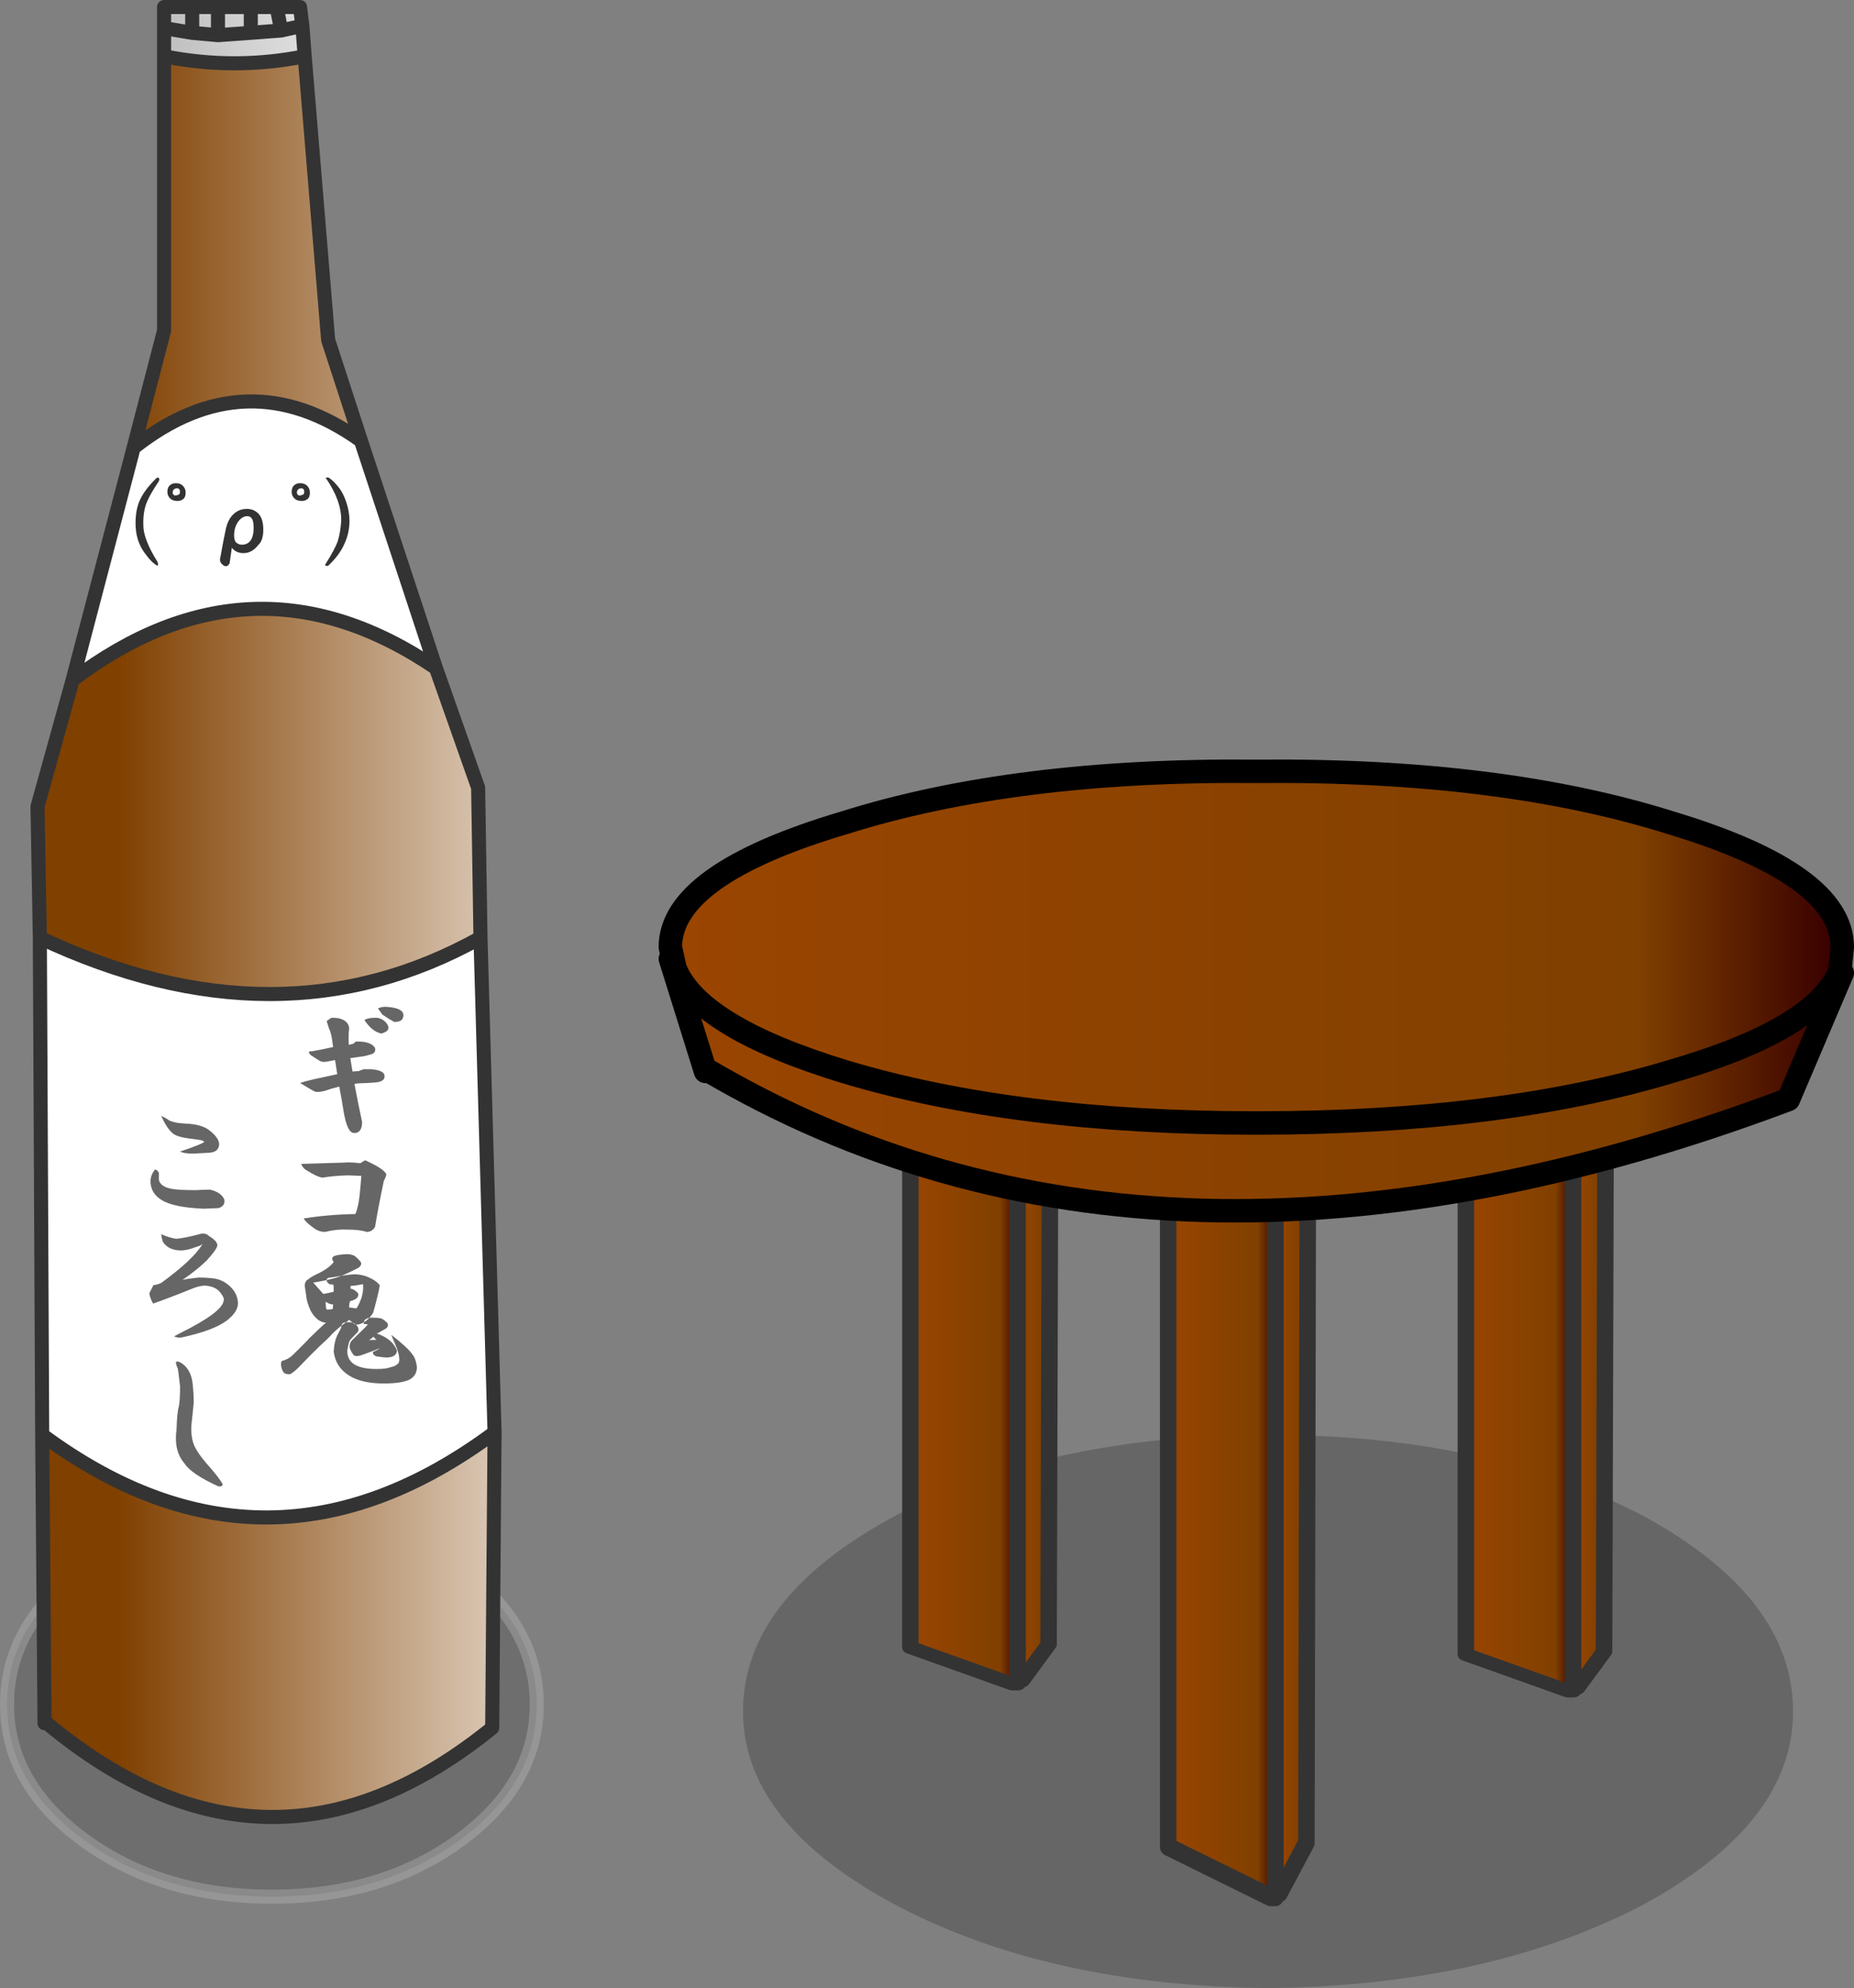<svg height="42.4" width="39.55" xmlns:xlink="http://www.w3.org/1999/xlink" xmlns="http://www.w3.org/2000/svg"><rect width="100%" height="100%" fill="#808080" stroke="none"/><defs><linearGradient gradientTransform="matrix(.01 0 0 .003 .1 -29.3)" gradientUnits="userSpaceOnUse" id="e" spreadMethod="pad" x1="-819.2" x2="819.2"><stop offset="0" stop-color="#9a4501"/><stop offset=".831" stop-color="#804000"/><stop offset="1" stop-color="#390000"/></linearGradient><linearGradient gradientTransform="matrix(.002 0 0 .068 6.6 24.6)" gradientUnits="userSpaceOnUse" id="f" spreadMethod="pad" x1="-819.2" x2="819.2"><stop offset="0" stop-color="#9a4501"/><stop offset=".831" stop-color="#804000"/><stop offset="1" stop-color="#390000"/></linearGradient><linearGradient gradientTransform="matrix(.008 0 0 .066 -1.9 26.95)" gradientUnits="userSpaceOnUse" id="g" spreadMethod="pad" x1="-819.2" x2="819.2"><stop offset="0" stop-color="#9a4501"/><stop offset=".831" stop-color="#804000"/><stop offset="1" stop-color="#390000"/></linearGradient><linearGradient gradientTransform="matrix(.015 0 0 .005 .8 -12.1)" gradientUnits="userSpaceOnUse" id="c" spreadMethod="pad" x1="-819.2" x2="819.2"><stop offset="0" stop-color="#9a4501"/><stop offset=".831" stop-color="#804000"/><stop offset="1" stop-color="#390000"/></linearGradient><linearGradient gradientTransform="matrix(.015 0 0 .003 .8 -9.15)" gradientUnits="userSpaceOnUse" id="d" spreadMethod="pad" x1="-819.2" x2="819.2"><stop offset="0" stop-color="#9a4501"/><stop offset=".831" stop-color="#804000"/><stop offset="1" stop-color="#390000"/></linearGradient><linearGradient gradientTransform="matrix(.01 0 0 .024 -534.75 -44.4)" gradientUnits="userSpaceOnUse" id="a" spreadMethod="pad" x1="-819.2" x2="819.2"><stop offset=".145" stop-color="#999"/><stop offset=".741" stop-color="#fff"/></linearGradient><linearGradient gradientTransform="matrix(.01 0 0 .024 -534.75 -44.4)" gradientUnits="userSpaceOnUse" id="b" spreadMethod="pad" x1="-819.2" x2="819.2"><stop offset=".306" stop-color="#804000"/><stop offset="1" stop-color="#fff"/></linearGradient><linearGradient xlink:href="#a" id="s" gradientUnits="userSpaceOnUse" gradientTransform="matrix(.01 0 0 .024 -534.75 -44.4)" x1="-819.2" x2="819.2" spreadMethod="pad"/><linearGradient xlink:href="#b" id="t" gradientUnits="userSpaceOnUse" gradientTransform="matrix(.01 0 0 .024 -534.75 -44.4)" x1="-819.2" x2="819.2" spreadMethod="pad"/><linearGradient xlink:href="#c" id="q" gradientUnits="userSpaceOnUse" gradientTransform="matrix(.015 0 0 .005 .8 -12.1)" x1="-819.2" x2="819.2" spreadMethod="pad"/><linearGradient xlink:href="#d" id="r" gradientUnits="userSpaceOnUse" gradientTransform="matrix(.015 0 0 .003 .8 -9.15)" x1="-819.2" x2="819.2" spreadMethod="pad"/><linearGradient xlink:href="#e" id="h" gradientUnits="userSpaceOnUse" gradientTransform="matrix(.01 0 0 .003 .1 -29.3)" x1="-819.2" x2="819.2" spreadMethod="pad"/><linearGradient xlink:href="#f" id="i" gradientUnits="userSpaceOnUse" gradientTransform="matrix(.002 0 0 .068 6.6 24.6)" x1="-819.2" x2="819.2" spreadMethod="pad"/><linearGradient xlink:href="#g" id="j" gradientUnits="userSpaceOnUse" gradientTransform="matrix(.008 0 0 .066 -1.9 26.95)" x1="-819.2" x2="819.2" spreadMethod="pad"/><linearGradient xlink:href="#e" id="k" gradientUnits="userSpaceOnUse" gradientTransform="matrix(.01 0 0 .003 .1 -29.3)" x1="-819.2" x2="819.2" spreadMethod="pad"/><linearGradient xlink:href="#f" id="l" gradientUnits="userSpaceOnUse" gradientTransform="matrix(.002 0 0 .068 6.6 24.6)" x1="-819.2" x2="819.2" spreadMethod="pad"/><linearGradient xlink:href="#g" id="m" gradientUnits="userSpaceOnUse" gradientTransform="matrix(.008 0 0 .066 -1.9 26.95)" x1="-819.2" x2="819.2" spreadMethod="pad"/><linearGradient xlink:href="#e" id="n" gradientUnits="userSpaceOnUse" gradientTransform="matrix(.01 0 0 .003 .1 -29.3)" x1="-819.2" x2="819.2" spreadMethod="pad"/><linearGradient xlink:href="#f" id="o" gradientUnits="userSpaceOnUse" gradientTransform="matrix(.002 0 0 .068 6.6 24.6)" x1="-819.2" x2="819.2" spreadMethod="pad"/><linearGradient xlink:href="#g" id="p" gradientUnits="userSpaceOnUse" gradientTransform="matrix(.008 0 0 .066 -1.9 26.95)" x1="-819.2" x2="819.2" spreadMethod="pad"/></defs><path d="M38.25 36.5q0 2.4-3.25 4.15-3.3 1.7-7.95 1.75-4.65-.05-7.9-1.75-3.3-1.75-3.3-4.15 0-2.45 3.3-4.2 3.25-1.7 7.9-1.7T35 32.3q3.25 1.75 3.25 4.2" fill-opacity=".2" fill-rule="evenodd"/><path d="M8.45-30.9 4.6-27v.2h-13l-.25-.1 7.5-4.6 9.6.6" fill="url(#e)" fill-rule="evenodd" transform="matrix(.176 0 0 .139 20.9 24.698)" style="fill:url(#h)"/><path d="m8.45-30.9.15-.2-.25 105.8-3.25 5.6h-.5V-27l3.85-3.9" fill="url(#f)" fill-rule="evenodd" transform="matrix(.176 0 0 .139 20.9 24.698)" style="fill:url(#i)"/><path d="M4.6-26.8V80.75H4l-12.4-5.6V-26.8h13" fill="url(#g)" fill-rule="evenodd" transform="matrix(.176 0 0 .139 20.9 24.698)" style="fill:url(#j)"/><path d="m14.75 112.8 3.25-5.6.25-105.8-.15.2-3.85 3.9m0 .2v107.55h-.6m-12.4-5.6V5.7h13M1 5.6 8.5 1l9.6.6m-4.45 111.65-12.4-5.6" fill="none" stroke="#333" stroke-linecap="round" stroke-linejoin="round" stroke-width="2" transform="matrix(.176 0 0 .139 19.2 20.171)"/><path d="M8.45-30.9 4.6-27v.2h-13l-.25-.1 7.5-4.6 9.6.6" fill="url(#e)" fill-rule="evenodd" transform="matrix(.176 0 0 .192 26.4 24.95)" style="fill:url(#k)"/><path d="m8.45-30.9.15-.2-.25 105.8-3.25 5.6h-.5V-27l3.85-3.9" fill="url(#f)" fill-rule="evenodd" transform="matrix(.176 0 0 .192 26.4 24.95)" style="fill:url(#l)"/><path d="M4.6-26.8V80.75H4l-12.4-5.6V-26.8h13" fill="url(#g)" fill-rule="evenodd" transform="matrix(.176 0 0 .192 26.4 24.95)" style="fill:url(#m)"/><path d="m14.75 112.8 3.25-5.6.25-105.8-.15.2-3.85 3.9m0 .2v107.55h-.6m-12.4-5.6V5.7h13M1 5.6 8.5 1l9.6.6m-4.45 111.65-12.4-5.6" fill="none" stroke="#333" stroke-linecap="round" stroke-linejoin="round" stroke-width="2" transform="matrix(.176 0 0 .192 24.7 18.717)"/><path d="M8.45-30.9 4.6-27v.2h-13l-.25-.1 7.5-4.6 9.6.6" fill="url(#e)" fill-rule="evenodd" transform="matrix(.176 0 0 .139 32.75 24.848)" style="fill:url(#n)"/><path d="m8.45-30.9.15-.2-.25 105.8-3.25 5.6h-.5V-27l3.85-3.9" fill="url(#f)" fill-rule="evenodd" transform="matrix(.176 0 0 .139 32.75 24.848)" style="fill:url(#o)"/><path d="M4.6-26.8V80.75H4l-12.4-5.6V-26.8h13" fill="url(#g)" fill-rule="evenodd" transform="matrix(.176 0 0 .139 32.75 24.848)" style="fill:url(#p)"/><path d="m14.75 112.8 3.25-5.6.25-105.8-.15.2-3.85 3.9m0 .2v107.55h-.6m-12.4-5.6V5.7h13M1 5.6 8.5 1l9.6.6m-4.45 111.65-12.4-5.6" fill="none" stroke="#333" stroke-linecap="round" stroke-linejoin="round" stroke-width="2" transform="matrix(.176 0 0 .139 31.05 20.321)"/><path d="M13.25-11.6q-.5 1.25-3.6 2.15Q6-8.35.8-8.35q-5.15 0-8.8-1.1-3.1-.95-3.6-2.2l-.1-.45q0-1.55 3.7-2.65 3.65-1.15 8.8-1.1 5.2-.05 8.85 1.1 3.65 1.1 3.65 2.65l-.05.5" fill="url(#c)" fill-rule="evenodd" transform="translate(26 32.3)" style="fill:url(#q)"/><path d="M-11.6-11.65q.5 1.25 3.6 2.2 3.65 1.1 8.8 1.1 5.2 0 8.85-1.1 3.1-.9 3.6-2.15l.05.05-1.15 2.7Q-1.3-3.8-10.95-9.5v.05l-.75-2.4.1.2" fill="url(#d)" fill-rule="evenodd" transform="translate(26 32.3)" style="fill:url(#r)"/><path d="M39.25 20.7q-.5 1.25-3.6 2.15-3.65 1.1-8.85 1.1-5.15 0-8.8-1.1-3.1-.95-3.6-2.2m-.1-.2.75 2.4m0-.05q9.65 5.7 23.1.65l1.15-2.7m-.05-.05.05-.5q0-1.55-3.65-2.65-3.65-1.15-8.85-1.1-5.15-.05-8.8 1.1-3.7 1.1-3.7 2.65l.1.45" fill="none" stroke="#000" stroke-linecap="round" stroke-linejoin="round" stroke-width=".5"/><path d="M5.8 40.45q-2.35 0-4-1.2t-1.65-2.9q0-1.7 1.65-2.9 1.65-1.25 4-1.25t4 1.25q1.65 1.2 1.65 2.9t-1.65 2.9q-1.65 1.2-4 1.2" fill="#666" fill-opacity=".671" fill-rule="evenodd"/><path d="M5.8 40.45q-2.35 0-4-1.2t-1.65-2.9q0-1.7 1.65-2.9 1.65-1.25 4-1.25t4 1.25q1.65 1.2 1.65 2.9t-1.65 2.9q-1.65 1.2-4 1.2z" fill="none" stroke="#c1c1c1" stroke-linecap="round" stroke-linejoin="round" stroke-opacity=".341" stroke-width=".3"/><path d="M-535.1-63.65h.55l.1.5-.65.05v-.55.55l.65-.05-.1-.5h.5l.05.4.05.65q-1.5.3-3 0v-1.05h1.85m1.1.4-.45.1.45-.1m-1.1.15-.7.05-.55-.05v-.55.55l.55.05v-.6.6l.7-.05m-1.85-.1.6.1-.6-.1" fill="url(#a)" fill-rule="evenodd" transform="translate(540.45 63.8)" style="fill:url(#s)"/><path d="m-533.95-62.6.5 6.05.7 2.15q-2.45-1.75-4.85.15l.65-2.5v-5.85q1.5.3 3 0m2.8 13.05.9 2.55.05 3.2q-4.3 2.4-9.4 0l-.05-2.8.75-2.7q3.85-2.9 7.75-.25m1.25 16.3-.05 6.3q-4.75 3.85-9.5-.1h-.05l-.05-6.15q4.8 3.55 9.65-.05" fill="url(#b)" fill-rule="evenodd" transform="translate(540.45 63.8)" style="fill:url(#t)"/><path d="m7.7 9.4 1.6 4.85q-3.9-2.65-7.75.25l1.3-4.95q2.4-1.9 4.85-.15M10.25 20l.3 10.55Q5.7 34.15.9 30.6L.85 20q5.1 2.4 9.4 0" fill="#fff" fill-rule="evenodd"/><path d="M5.9.15h-.55V.7L6 .65l-.1-.5h.5l.05.4.05.65.5 6.05.7 2.15 1.6 4.85.9 2.55.05 3.2.3 10.55-.05 6.3q-4.75 3.85-9.5-.1H.95L.9 30.6.85 20 .8 17.2l.75-2.7 1.3-4.95.65-2.5V.15h1.85M4.1.15V.7l.55.05v-.6m0 .6.7-.05M6 .65l.45-.1M3.5 1.2q1.5.3 3 0m1.2 8.2q-2.45-1.75-4.85.15M4.1.7 3.5.6M10.25 20q-4.3 2.4-9.4 0M.9 30.6q4.8 3.55 9.65-.05M9.3 14.25q-3.9-2.65-7.75.25" fill="none" stroke="#333" stroke-linecap="round" stroke-linejoin="round" stroke-width=".3"/><path d="M7.995 21.707q-.148 0-.222.046.164.248.36.289.246-.063.097-.239-.11-.108-.235-.096m-.932.002-.095.067q.026.085.051.16.037.071.063.219l.024.175-.103.022q-.146.033-.356.07-.107-.013-.016.082.106.07.17.109.064.044.152.031l.195-.036q.022.154.046.301l-.314.068q-.308.063-.478.119.218.136.324.188.086.013.221-.025.138-.05.29-.085.045.219.095.54.066.385.181.441.085.028.151-.03.061-.06.061-.196-.088-.41-.164-.813.084-.017.233-.017l.194-.012q.228-.015.215-.142 0-.114-.274-.142h-.165q-.058.014-.108.039l-.136.01-.047-.286.311-.044.145-.04q.098-.034.069-.14-.101-.142-.41-.128-.031.03-.06.049-.07.012-.085.023-.007-.065-.007-.14 0-.134.012-.208 0-.103-.098-.172-.116-.071-.287-.057m1.214-.234q-.125-.014-.215.032.058.081.096.131.132.091.254.157.112 0 .162-.048.032-.047.032-.094 0-.151-.33-.178m-.488 3.269q-.065.043-.103.064-.194-.026-.363-.013l-.896.027q.033.088.1.128.262.165.365.165.176-.036.523-.049l.295.011q-.011.15-.037.41-.026.254-.09.403-.588.013-1.105.096.06.094.197.188.113.099.268.099.225-.061.47-.05.26 0 .41.05.115 0 .179-.108.077-.465.188-.984.037-.061.053-.135-.045-.12-.454-.301m.178 3.762q.051.062.07.066-.093.008-.173.003.043-.006.103-.069m-.514-.309h-.05q-.12 0-.12.095 0 .028-.072.156-.078.142-.091.374.038.325.316.505.27.177.747.177.372 0 .542-.077.17-.083.17-.276-.025-.183-.094-.263-.09-.138-.45-.42.042.12.07.173.094.222.094.306.013.055-.008.116-.03.04-.098.073-.123.036-.173.047-.08.012-.204.012-.633 0-.622-.394.026-.178.058-.22.037-.048.15-.16.07-.067-.015-.164-.06-.06-.15-.06m.491-.097q-.085 0-.128.027-.055.019-.055.11.061 0 .076.006l.013.001-.07.076-.274.268q-.048.047-.048.138.015.07.068.146.035.078.187.028.286-.102.387-.147-.01.02-.138.078-.024.05.062.094.167.025.222.025.112 0 .173-.045.05-.047.05-.102-.084-.228-.374-.344l-.055-.017.2-.113q.065-.06.017-.122-.082-.08-.135-.093-.077-.014-.178-.014m-.335-.689.135-.025q.004.025.004.08 0 .093-.038.218-.035.102-.093.203l-.02.015-.148-.02q0-.067.019-.132.135-.036.163-.092.032-.044-.003-.091-.085-.084-.149-.084-.005-.018.003-.06.039 0 .127-.012m-.212-.665q-.248.013-.293.058-.036.044.016.11-.092.122-.299.229-.192.088-.245.14-.074.042-.074.14l.026.173q.013.175.104.364.135.237.324.248-.08.062-.358.333-.038.049-.35.355-.096.094-.24.131-.02.047-.006.126.025.105.077.138.08.028.122.01.08-.05.157-.126l.256-.264.22-.216q.151-.134.254-.248.1-.108.359-.297.027.01.06.043.06.067.137.053.183-.038.318-.25.115-.415.141-.586-.087-.116-.303-.196-.129-.038-.233-.038-.104 0-.475.063l-.088.012q-.086.05.024.135l.084.01q.008.037.008.083 0 .066-.004.07-.085.022-.218.046l-.216-.243q.035-.002.224-.04.193-.037.332-.087.14-.049.411-.189.09-.069.039-.136-.102-.113-.145-.127-.058-.027-.146-.027m-.44 1.155-.01-.145q-.018 0 .03.022.064.04.13.04 0 .05-.01.1-.06.01-.126.01l-.013-.027M3.39 25.017q-.019-.055-.081-.077-.098.119-.098.252 0 .251.23.396.257.165.909.19l.31-.013q.152-.045.124-.188-.07-.152-.304-.206-.113 0-.3.011-.405 0-.543-.033-.215-.047-.247-.183v-.15m.223-1.118q-.059-.046-.174-.102.118.273.264.39.108.065.303.09l.275.038q.075.026.075.036-.018.042-.515.209.09.037.153.037.065.013.261 0l.213-.012q.19-.014.206-.164.012-.14-.202-.31-.145-.116-.418-.141l-.189-.013q-.147-.013-.252-.058m.682 2.412q-.316.087-.534.11-.154-.023-.322-.099.012.104.04.171.125.176.381.176.093 0 .219-.038.078-.025.182-.062l.058-.035q-.194.328-.879.827-.069.035-.168.049l-.085.168q0 .076.078.224.34-.118.86-.328.144-.055.249-.055.211.013.314.133.11.137.083.186-.024.246-.925.693l-.132.07q.08.038.158.024.681-.147.965-.36.24-.184.24-.376-.015-.244-.23-.403-.143-.114-.351-.127-.12-.013-.259-.013-.235.026-.343.05.318-.219.515-.412.212-.234.226-.315.013-.093-.178-.209-.06-.061-.162-.049m-.414 2.767q-.086-.061-.128-.03 0 .058.038.135.012.046.05.386 0 .289-.024.418-.04.127-.051.497-.064.458.168.725.143.227.722.49.093.015.093-.048-.082-.147-.353-.45-.23-.272-.279-.444-.048-.173-.035-.361.024-.207.051-.488 0-.18-.027-.424-.039-.279-.225-.406" fill-rule="evenodd" fill="#666"/><g fill="#333" fill-rule="evenodd"><path d="m1.595.033.024-.073q0-.172-.144-.098Q.892.442.639.972.385 1.499.385 2.26q0 .9.45 1.546.41.588.699.713.046-.088-.017-.223Q.772 3.074.79 2.336q-.02-.7.189-1.21.171-.419.615-1.093M2.985.626q0-.21-.15-.36-.13-.13-.362-.13-.194 0-.324.13-.11.108-.11.34 0 .197.147.344.13.13.382.13.196 0 .324-.13.093-.093.093-.324M2.657.72q-.103.07-.223.07-.037-.001-.079-.043-.044-.044-.044-.12 0-.095.061-.156.064-.064.157-.064.162 0 .162.181 0 .11-.034.132M6.159 1.501q-.466 0-.777.372-.21.25-.306.672-.12.563-.311 1.649 0 .166.176.298.15.103.252-.004.047-.047.074-.098.056-.424.117-.831.214.287.6.287.45 0 .765-.424.267-.24.267-.816 0-.554-.223-.818Q6.548 1.5 6.16 1.5m.039.385q.127 0 .223.127.093.13.093.497 0 .498-.201.718-.157.174-.404.174-.189 0-.321-.135-.088-.122-.088-.355 0-.482.262-.801.19-.225.436-.225M9.435.626q0-.21-.15-.36-.13-.13-.362-.13-.194 0-.324.13-.11.108-.11.34 0 .197.147.344.13.13.382.13.196 0 .324-.13.093-.093.093-.324M9.107.72q-.103.07-.223.07-.037-.001-.079-.043-.044-.044-.044-.12 0-.095.061-.156.064-.064.157-.064.162 0 .162.181 0 .11-.034.132M10.845.254q-.177-.216-.395-.387-.08-.059-.196-.015.826 1.213.806 2.288-.036.571-.171 1.049-.152.453-.674 1.289.08.078.176.032.608-.588.848-1.189.25-.55.25-1.195 0-.488-.176-1.015-.177-.526-.468-.857" style="stroke-width:.005" transform="matrix(.411 0 0 .402 2.733 10.25)"/></g></svg>